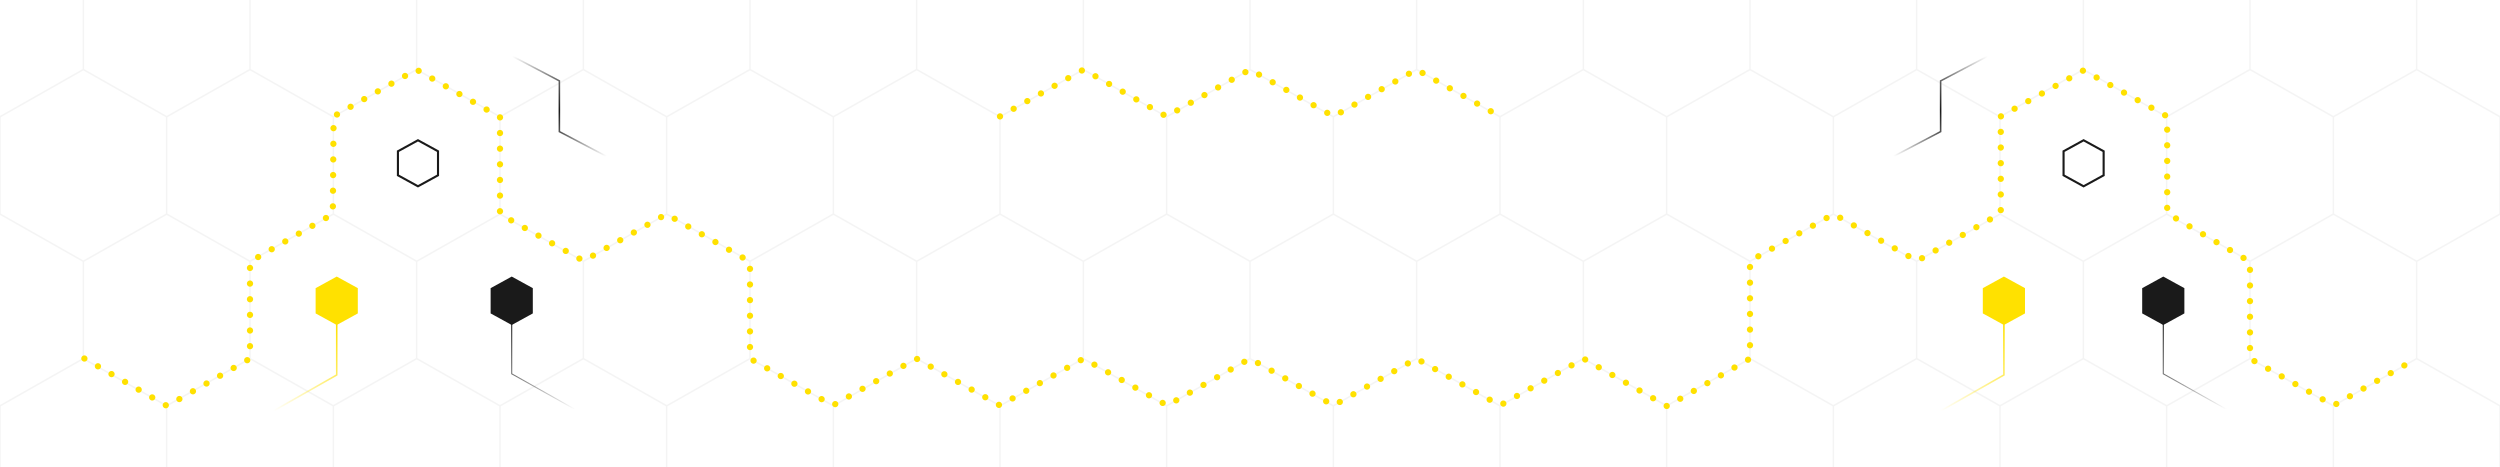<svg width="1600" height="299" viewBox="0 0 1600 299" fill="none" xmlns="http://www.w3.org/2000/svg">
<g opacity="0.05">
<path d="M53.333 229.5L106.667 259.74M53.333 229.5L0 259.74V322M53.333 229.5V167.241M106.667 259.74V322M106.667 259.74L160 229.5M53.333 44.5L106.667 74.741M53.333 44.5L0 74.741V137L53.333 167.241M53.333 44.5L53.333 -17.76L106.667 -48L160 -17.76M106.667 74.741V137M106.667 74.741L160 44.5M106.667 137L53.333 167.241M106.667 137L160 167.241M160 229.5L213.333 259.74M160 229.5V167.241M213.333 259.74V322M213.333 259.74L266.667 229.5M160 44.5L213.333 74.741M160 44.5L160 -17.76M213.333 74.741V137M213.333 74.741L266.667 44.5M213.333 137L160 167.241M213.333 137L266.667 167.241M266.667 229.5L320 259.74M266.667 229.5V167.241M320 259.74V322M320 259.74L373.333 229.5M266.667 44.5L320 74.741M266.667 44.5L266.667 -17.76M320 74.741V137M320 74.741L373.333 44.5M320 137L266.667 167.241M320 137L373.333 167.241M373.333 229.5L426.667 259.74M373.333 229.5V167.241M426.667 259.74V322M426.667 259.74L480 229.5M480 229.5L533.333 259.74M480 229.5V167.241M533.333 259.74V322M533.333 259.74L586.667 229.5M373.333 44.5L426.667 74.741M373.333 44.5L373.334 -17.76M426.667 74.741V137M426.667 74.741L480 44.5M426.667 137L373.333 167.241M426.667 137L480 167.241M480 44.5L533.333 74.741M480 44.5L480 -17.76M533.333 74.741V137M533.333 74.741L586.667 44.5M533.333 137L480 167.241M533.333 137L586.667 167.241M586.667 229.5L640 259.74M586.667 229.5V167.241M640 259.74V322M640 259.74L693.333 229.5M586.667 44.5L640 74.741M586.667 44.5L586.667 -17.76M640 74.741V137M640 74.741L693.333 44.5M640 137L586.667 167.241M640 137L693.333 167.241M693.333 229.5L746.667 259.74M693.333 229.5V167.241M746.667 259.74V322M746.667 259.74L800 229.5M693.333 44.5L746.667 74.741M693.333 44.5L693.333 -17.76M746.667 74.741V137M746.667 74.741L800 44.5M746.667 137L693.333 167.241M746.667 137L800 167.241M800 229.5L853.333 259.74M800 229.5V167.241M853.333 259.74V322M853.333 259.74L906.667 229.5M800 44.5L853.333 74.741M800 44.5L800 -17.76M853.333 74.741V137M853.333 74.741L906.667 44.5M853.333 137L800 167.241M853.333 137L906.667 167.241M906.667 229.5L960 259.74M906.667 229.5V167.241M960 259.74V322M960 259.74L1013.33 229.5M906.667 44.5L960 74.741M906.667 44.5L906.667 -17.76M960 74.741V137M960 74.741L1013.33 44.5M960 137L906.667 167.241M960 137L1013.33 167.241M1013.33 229.5L1066.67 259.74M1013.33 229.5V167.241M1066.67 259.74V322M1066.67 259.74L1120 229.5M1120 229.5L1173.33 259.74M1120 229.5V167.241M1173.33 259.74V322M1173.33 259.74L1226.67 229.5M1226.67 229.5L1280 259.74M1226.67 229.5V167.241M1280 259.74V322M1280 259.74L1333.33 229.5M1333.33 229.5L1386.67 259.74M1333.33 229.5V167.241M1386.67 259.74V322M1386.67 259.74L1440 229.5M1440 229.5L1493.33 259.74M1440 229.5V167.241M1493.33 259.74V322M1493.33 259.74L1546.67 229.5M1546.67 229.5L1600 259.74V322M1546.67 229.5V167.241M1013.33 44.5L1066.67 74.741M1013.33 44.5L1013.33 -17.76M1066.67 74.741V137M1066.67 74.741L1120 44.5M1066.67 137L1013.33 167.241M1066.67 137L1120 167.241M1120 44.5L1173.33 74.741M1120 44.5L1120 -17.76M1173.33 74.741V137M1173.33 74.741L1226.67 44.5M1173.33 137L1120 167.241M1173.33 137L1226.67 167.241M1226.67 44.5L1280 74.741M1226.67 44.5L1226.67 -17.76M1280 74.741V137M1280 74.741L1333.33 44.5M1280 137L1226.67 167.241M1280 137L1333.33 167.241M1333.33 44.5L1386.67 74.741M1333.33 44.5L1333.33 -17.76M1386.67 74.741V137M1386.67 74.741L1440 44.5M1386.67 137L1333.33 167.241M1386.67 137L1440 167.241M1440 44.5L1493.33 74.741M1440 44.5L1440 -17.76M1493.33 74.741V137M1493.33 74.741L1546.67 44.5M1493.33 137L1440 167.241M1493.33 137L1546.67 167.241M1546.67 44.5L1600 74.741V137L1546.67 167.241M1546.67 44.5L1546.67 -17.76L1493.33 -48L1440 -17.76M160 -17.76L213.333 -48L266.667 -17.76M266.667 -17.76L320 -48L373.334 -17.76M373.334 -17.76L426.667 -48L480 -17.76M480 -17.76L533.333 -48L586.667 -17.76M586.667 -17.76L640 -48L693.333 -17.76M693.333 -17.76L746.667 -48L800 -17.76M800 -17.76L853.333 -48L906.667 -17.76M906.667 -17.76L960 -48L1013.33 -17.76M1013.33 -17.76L1066.67 -48L1120 -17.76M1120 -17.76L1173.33 -48L1226.67 -17.76M1226.67 -17.76L1280 -48L1333.33 -17.76M1333.33 -17.76L1386.67 -48L1440 -17.76" stroke="#1A1A1A"/>
</g>
<path d="M328 36L358 51.768V84.232L388 100" stroke="url(#paint0_linear)"/>
<path d="M1272 36L1242 51.768V84.232L1212 100" stroke="url(#paint1_linear)"/>
<path d="M54 229.45L107 259.847L160 229.5V167.5L213 137L213.5 74.5L266.5 44.5L320 75V137L373.5 167L426.5 137L480 167.5V229.5L533 259.5L586.5 229.5L640 259.5L693.5 229.5L747 259.5L800 229.5L853.5 259.5L906.5 229.5L960 259.5L1013.5 229.5L1067 260L1120 229.5V167L1173.5 137L1227 167L1280.5 136.5V74.5L1333.5 45L1387 74.5V136.5L1440 167.5V229.5L1493.5 259.5L1546.5 229.5" stroke="#FFE100" stroke-width="4" stroke-linecap="round" stroke-dasharray="0.01 10"/>
<path d="M640 74.5L693.5 44.5L746.5 74.5L800 44.5L853.5 74.5L906.5 44.5L960 74.5" stroke="#FFE100" stroke-width="4" stroke-linecap="round" stroke-dasharray="0.01 10"/>
<path d="M1333.5 89.77L1346.33 96.812V112.188L1333.5 119.23L1320.68 112.188V96.812L1333.5 89.77Z" stroke="#1A1A1A" stroke-width="1.35"/>
<path d="M1398 184.413V200.587L1384.5 208L1371 200.587V184.413L1384.5 177L1398 184.413Z" fill="#1A1A1A"/>
<path d="M1384.5 207.118V239.244L1425 262" stroke="url(#paint2_linear)" stroke-width="0.669"/>
<path d="M1296 184.413V200.587L1282.5 208L1269 200.587V184.413L1282.5 177L1296 184.413Z" fill="#FFE100"/>
<path d="M1282.5 207.472V239.976L1242 263" stroke="url(#paint3_linear)"/>
<path d="M267.5 89.77L280.325 96.812V112.188L267.5 119.23L254.675 112.188V96.812L267.5 89.77Z" stroke="#1A1A1A" stroke-width="1.35"/>
<path d="M341 184.413V200.587L327.5 208L314 200.587V184.413L327.5 177L341 184.413Z" fill="#1A1A1A"/>
<path d="M327.5 207.118V239.244L368 262" stroke="url(#paint4_linear)" stroke-width="0.669"/>
<path d="M229 184.413V200.587L215.5 208L202 200.587V184.413L215.5 177L229 184.413Z" fill="#FFE100"/>
<path d="M215.5 207.472V239.976L175 263" stroke="url(#paint5_linear)"/>
<defs>
<linearGradient id="paint0_linear" x1="328" y1="36" x2="382.922" y2="104.095" gradientUnits="userSpaceOnUse">
<stop stop-color="#1A1A1A" stop-opacity="0"/>
<stop offset="0.526" stop-color="#1A1A1A"/>
<stop offset="1" stop-color="#1A1A1A" stop-opacity="0"/>
</linearGradient>
<linearGradient id="paint1_linear" x1="1272" y1="36" x2="1217.08" y2="104.095" gradientUnits="userSpaceOnUse">
<stop stop-color="#1A1A1A" stop-opacity="0"/>
<stop offset="0.526" stop-color="#1A1A1A"/>
<stop offset="1" stop-color="#1A1A1A" stop-opacity="0"/>
</linearGradient>
<linearGradient id="paint2_linear" x1="1384.5" y1="207.118" x2="1424.55" y2="262.324" gradientUnits="userSpaceOnUse">
<stop stop-color="#1A1A1A"/>
<stop offset="1" stop-color="#1A1A1A" stop-opacity="0"/>
</linearGradient>
<linearGradient id="paint3_linear" x1="1282.5" y1="207.472" x2="1241.83" y2="262.876" gradientUnits="userSpaceOnUse">
<stop stop-color="#FFE100"/>
<stop offset="1" stop-color="#FFE100" stop-opacity="0"/>
</linearGradient>
<linearGradient id="paint4_linear" x1="327.5" y1="207.118" x2="367.553" y2="262.324" gradientUnits="userSpaceOnUse">
<stop stop-color="#1A1A1A"/>
<stop offset="1" stop-color="#1A1A1A" stop-opacity="0"/>
</linearGradient>
<linearGradient id="paint5_linear" x1="215.5" y1="207.472" x2="174.831" y2="262.876" gradientUnits="userSpaceOnUse">
<stop stop-color="#FFE100"/>
<stop offset="1" stop-color="#FFE100" stop-opacity="0"/>
</linearGradient>
</defs>
</svg>
